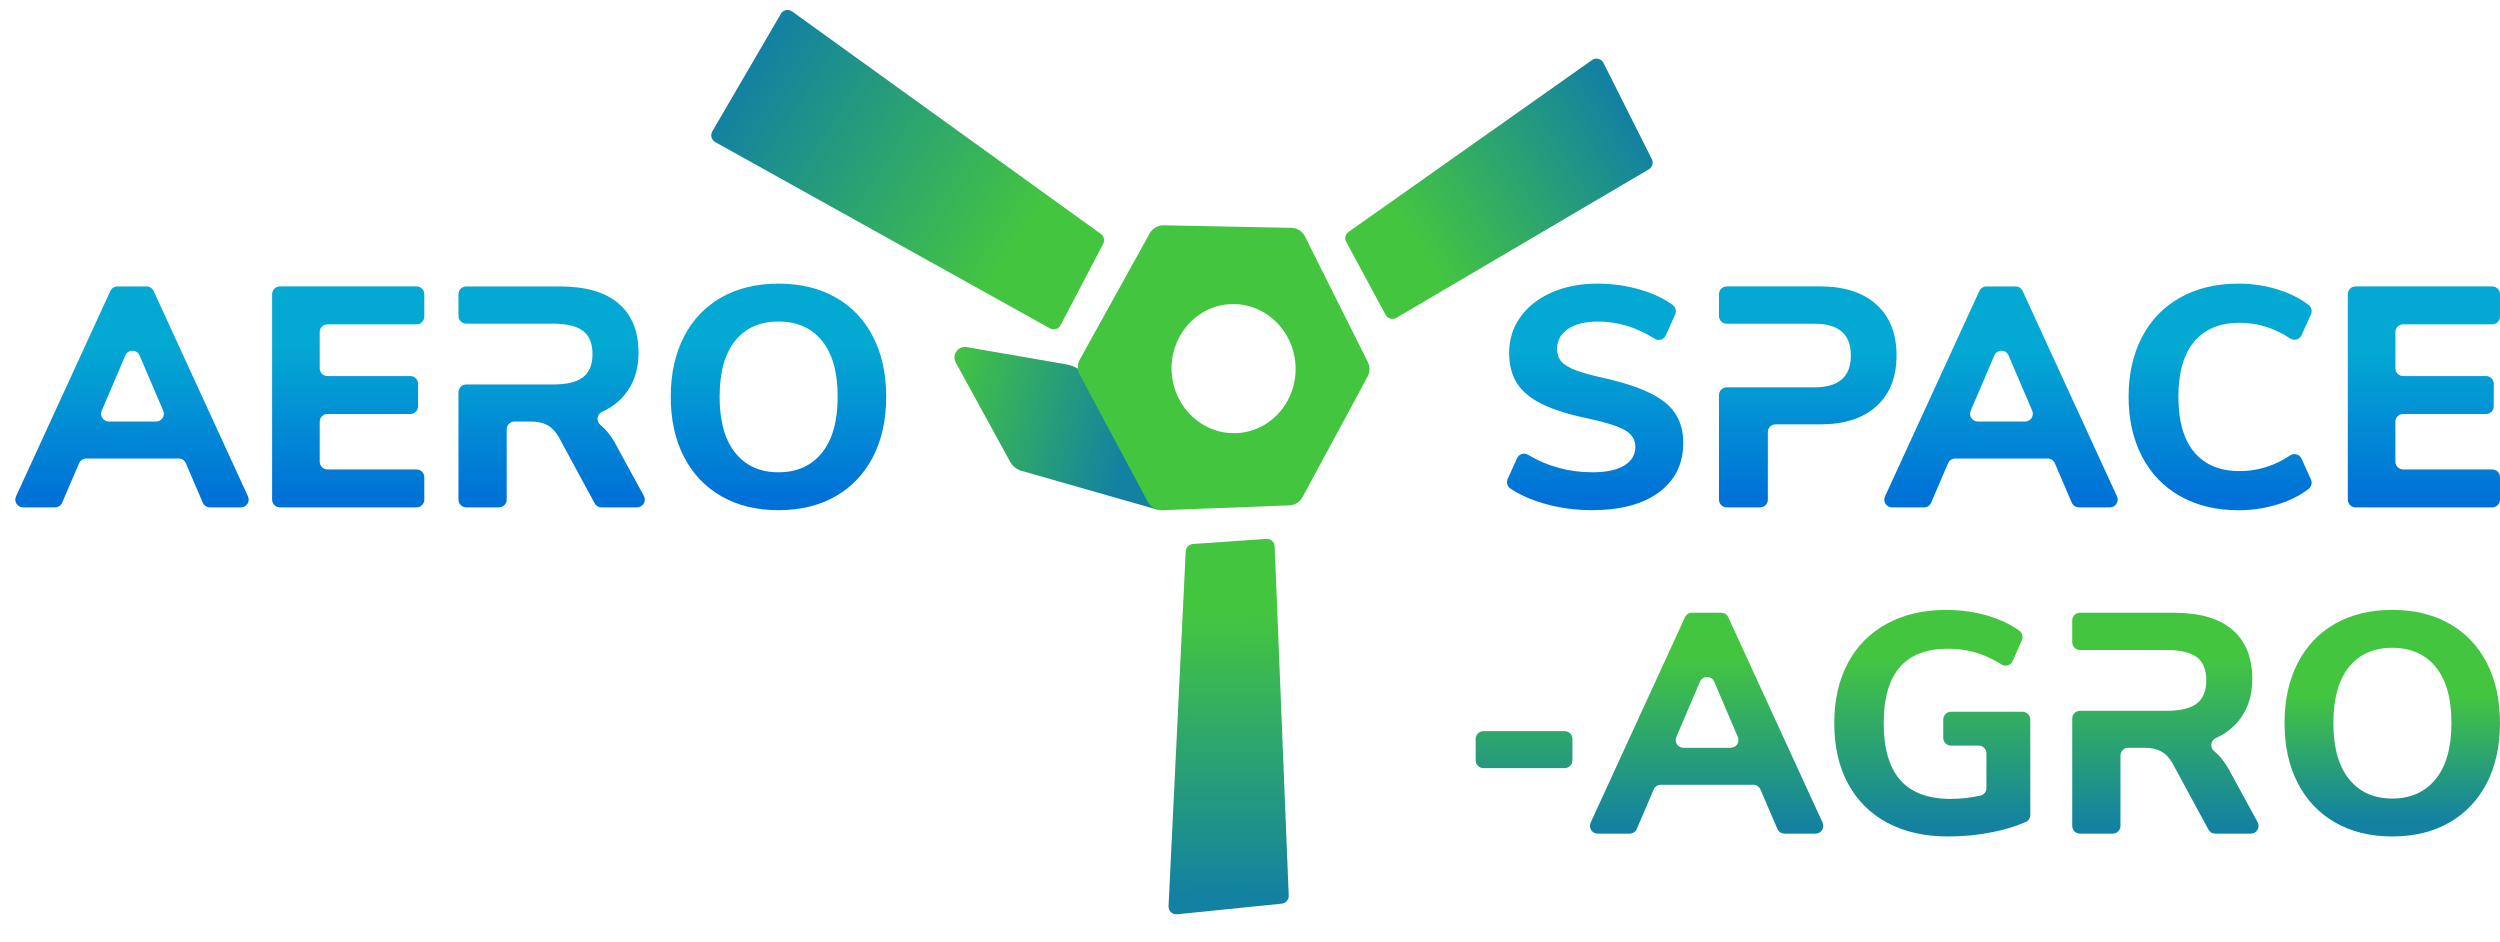 <svg width="130" height="49" viewBox="0 0 130 49" fill="none" xmlns="http://www.w3.org/2000/svg">
<g clip-path="url(#clip0)">
<path d="M67.014 46.57L66.283 28.409C66.274 28.18 66.079 28.006 65.851 28.022L62.033 28.288C61.829 28.302 61.667 28.467 61.657 28.671L60.764 47.121C60.752 47.368 60.962 47.569 61.209 47.543L66.652 46.99C66.863 46.967 67.023 46.783 67.014 46.57Z" fill="url(#paint0_linear)"/>
<path d="M82.788 3.121L70.127 12.057C69.959 12.175 69.907 12.399 70.004 12.579L72.052 16.371C72.161 16.573 72.415 16.644 72.612 16.528L85.739 8.806C85.923 8.698 85.991 8.466 85.896 8.276L83.381 3.27C83.271 3.05 82.99 2.979 82.788 3.121Z" fill="url(#paint1_linear)"/>
<path d="M60.204 26.508L56.758 19.9C56.487 19.396 56.001 19.046 55.438 18.945L50.276 18.05C49.821 17.97 49.478 18.454 49.703 18.857L52.526 24.011C52.656 24.244 52.873 24.415 53.13 24.488L60.204 26.508Z" fill="url(#paint2_linear)"/>
<path d="M40.605 0.718L37.039 6.833C36.926 7.028 36.994 7.279 37.192 7.389L54.596 17.076C54.794 17.186 55.044 17.112 55.149 16.91L57.367 12.678C57.46 12.501 57.408 12.281 57.245 12.164L41.189 0.594C40.995 0.455 40.725 0.512 40.605 0.718Z" fill="url(#paint3_linear)"/>
<path d="M67.151 11.848L60.51 11.715C60.211 11.709 59.934 11.868 59.789 12.129L56.147 18.701C56.014 18.939 56.012 19.23 56.141 19.471L59.691 26.107C59.837 26.378 60.123 26.543 60.431 26.531L67.051 26.279C67.336 26.268 67.593 26.108 67.729 25.857L71.118 19.577C71.243 19.346 71.247 19.068 71.13 18.834L67.855 12.29C67.721 12.026 67.451 11.854 67.151 11.848ZM64.379 22.518C62.602 22.641 61.058 21.242 60.93 19.392C60.802 17.543 62.139 15.944 63.916 15.82C65.692 15.697 67.237 17.096 67.364 18.945C67.492 20.795 66.155 22.395 64.379 22.518Z" fill="#44C540"/>
<path d="M86.562 20.908C85.917 20.398 84.855 19.979 83.379 19.653C82.749 19.512 82.264 19.376 81.922 19.246C81.581 19.115 81.336 18.966 81.189 18.798C81.043 18.629 80.969 18.415 80.969 18.154C80.969 17.709 81.159 17.359 81.539 17.104C81.918 16.849 82.44 16.721 83.102 16.721C84.122 16.721 85.101 17.019 86.037 17.614C86.245 17.746 86.52 17.665 86.62 17.441L87.11 16.352C87.188 16.179 87.136 15.975 86.983 15.861C86.572 15.555 86.057 15.304 85.438 15.107C84.684 14.869 83.899 14.749 83.085 14.749C82.173 14.749 81.37 14.903 80.675 15.214C79.98 15.523 79.44 15.95 79.055 16.493C78.669 17.036 78.476 17.656 78.476 18.351C78.476 18.981 78.615 19.511 78.891 19.94C79.168 20.369 79.608 20.73 80.211 21.023C80.813 21.316 81.619 21.566 82.628 21.772C83.53 21.968 84.157 22.169 84.509 22.375C84.862 22.581 85.038 22.87 85.038 23.238C85.038 23.652 84.845 23.975 84.46 24.208C84.074 24.442 83.524 24.558 82.807 24.558C81.583 24.558 80.467 24.254 79.458 23.647C79.252 23.523 78.984 23.607 78.886 23.826L78.4 24.907C78.319 25.088 78.38 25.301 78.547 25.411C79.026 25.728 79.6 25.984 80.267 26.178C81.07 26.412 81.906 26.528 82.775 26.528C84.273 26.528 85.44 26.216 86.276 25.591C87.112 24.967 87.53 24.112 87.53 23.025C87.531 22.125 87.208 21.419 86.562 20.908Z" fill="url(#paint4_linear)"/>
<path d="M97.578 15.84C96.883 15.21 95.911 14.894 94.663 14.894H89.79C89.567 14.894 89.387 15.075 89.387 15.298V16.431C89.387 16.654 89.567 16.834 89.79 16.834H94.338C94.978 16.834 95.456 16.97 95.771 17.242C96.086 17.513 96.243 17.931 96.243 18.497C96.243 19.594 95.608 20.143 94.338 20.143L89.79 20.142C89.567 20.142 89.387 20.322 89.387 20.545V25.981C89.387 26.204 89.567 26.384 89.79 26.384H91.525C91.748 26.384 91.928 26.204 91.928 25.981V22.469C91.928 22.246 92.108 22.066 92.331 22.066H94.663C95.911 22.066 96.883 21.751 97.578 21.12C98.273 20.49 98.62 19.611 98.62 18.481C98.62 17.351 98.273 16.471 97.578 15.84Z" fill="url(#paint5_linear)"/>
<path d="M102.926 15.13L98.02 25.813C97.897 26.08 98.092 26.384 98.387 26.384H100.049C100.21 26.384 100.356 26.288 100.419 26.141L101.3 24.087C101.364 23.939 101.509 23.843 101.671 23.843H106.481C106.642 23.843 106.788 23.939 106.851 24.087L107.733 26.141C107.796 26.288 107.942 26.384 108.103 26.384H109.716C110.011 26.384 110.206 26.08 110.083 25.813L105.177 15.13C105.112 14.988 104.968 14.895 104.811 14.895H103.292C103.134 14.895 102.991 14.987 102.926 15.13ZM102.476 21.357L103.705 18.484C103.845 18.157 104.307 18.157 104.446 18.484L105.675 21.357C105.789 21.623 105.594 21.919 105.305 21.919H102.847C102.557 21.919 102.362 21.623 102.476 21.357Z" fill="url(#paint6_linear)"/>
<path d="M116.452 16.786C116.983 16.786 117.496 16.873 117.991 17.046C118.356 17.175 118.723 17.36 119.091 17.601C119.299 17.737 119.578 17.659 119.68 17.433L120.17 16.346C120.246 16.176 120.196 15.975 120.05 15.86C119.647 15.546 119.158 15.292 118.585 15.099C117.89 14.865 117.163 14.749 116.403 14.749C115.241 14.749 114.229 14.991 113.366 15.474C112.504 15.958 111.841 16.645 111.379 17.536C110.918 18.427 110.687 19.459 110.687 20.633C110.687 21.806 110.918 22.838 111.379 23.729C111.841 24.62 112.503 25.31 113.366 25.799C114.229 26.287 115.241 26.532 116.403 26.532C117.163 26.532 117.891 26.415 118.585 26.182C119.158 25.99 119.647 25.736 120.05 25.421C120.197 25.306 120.247 25.105 120.17 24.935L119.68 23.849C119.578 23.623 119.298 23.544 119.091 23.68C118.723 23.922 118.356 24.108 117.991 24.235C117.496 24.409 116.983 24.496 116.452 24.496C115.431 24.496 114.647 24.168 114.098 23.51C113.549 22.853 113.276 21.894 113.276 20.634C113.276 19.374 113.55 18.417 114.098 17.765C114.647 17.111 115.43 16.786 116.452 16.786Z" fill="url(#paint7_linear)"/>
<path d="M130 16.463V15.298C130 15.075 129.82 14.894 129.597 14.894H122.489C122.267 14.894 122.086 15.075 122.086 15.298V25.98C122.086 26.203 122.267 26.384 122.489 26.384H129.597C129.82 26.384 130 26.203 130 25.98V24.814C130 24.591 129.82 24.411 129.597 24.411H124.965C124.742 24.411 124.561 24.231 124.561 24.008V21.93C124.561 21.707 124.742 21.527 124.965 21.527H129.272C129.495 21.527 129.675 21.346 129.675 21.123V19.957C129.675 19.735 129.495 19.554 129.272 19.554H124.965C124.742 19.554 124.561 19.374 124.561 19.151V17.268C124.561 17.045 124.742 16.865 124.965 16.865H129.597C129.819 16.867 130 16.686 130 16.463Z" fill="url(#paint8_linear)"/>
<path d="M5.738 15.13L0.832 25.813C0.71 26.08 0.905 26.384 1.199 26.384H2.861C3.022 26.384 3.168 26.288 3.231 26.141L4.113 24.087C4.176 23.939 4.322 23.843 4.483 23.843H9.293C9.454 23.843 9.6 23.939 9.663 24.087L10.545 26.141C10.608 26.288 10.754 26.384 10.915 26.384H12.529C12.823 26.384 13.018 26.08 12.895 25.813L7.988 15.13C7.923 14.988 7.779 14.895 7.622 14.895H6.104C5.946 14.895 5.803 14.987 5.738 15.13ZM5.288 21.357L6.518 18.484C6.657 18.157 7.119 18.157 7.258 18.484L8.488 21.357C8.602 21.623 8.406 21.919 8.117 21.919H5.659C5.37 21.919 5.175 21.623 5.288 21.357Z" fill="url(#paint9_linear)"/>
<path d="M14.553 26.384H21.661C21.884 26.384 22.064 26.203 22.064 25.98V24.814C22.064 24.591 21.884 24.411 21.661 24.411H17.028C16.805 24.411 16.625 24.231 16.625 24.008V21.93C16.625 21.707 16.805 21.527 17.028 21.527H21.336C21.559 21.527 21.739 21.346 21.739 21.123V19.957C21.739 19.735 21.559 19.554 21.336 19.554H17.028C16.805 19.554 16.625 19.374 16.625 19.151V17.268C16.625 17.045 16.805 16.865 17.028 16.865H21.661C21.884 16.865 22.064 16.685 22.064 16.462V15.296C22.064 15.073 21.884 14.893 21.661 14.893H14.553C14.33 14.893 14.15 15.073 14.15 15.296V25.978C14.15 26.203 14.33 26.384 14.553 26.384Z" fill="url(#paint10_linear)"/>
<path d="M31.224 22.096C30.987 21.902 31.032 21.537 31.311 21.412C31.78 21.201 32.169 20.908 32.478 20.533C32.962 19.947 33.203 19.219 33.203 18.35C33.203 17.231 32.859 16.375 32.169 15.784C31.48 15.192 30.462 14.895 29.116 14.895H24.243C24.02 14.895 23.84 15.076 23.84 15.299V16.427C23.84 16.65 24.02 16.83 24.243 16.83H28.741C29.468 16.83 29.995 16.96 30.321 17.21C30.647 17.46 30.81 17.862 30.81 18.416C30.81 18.959 30.647 19.359 30.321 19.614C29.995 19.869 29.468 19.993 28.741 19.993H24.243C24.02 19.993 23.84 20.174 23.84 20.397V25.981C23.84 26.204 24.02 26.384 24.243 26.384H25.945C26.167 26.384 26.348 26.204 26.348 25.981V22.323C26.348 22.099 26.528 21.919 26.751 21.919H27.602C27.949 21.919 28.236 21.982 28.464 22.106C28.692 22.231 28.887 22.436 29.05 22.718L30.922 26.173C30.993 26.303 31.128 26.384 31.277 26.384H33.126C33.432 26.384 33.627 26.056 33.48 25.788L31.949 22.979C31.732 22.608 31.49 22.314 31.224 22.096Z" fill="url(#paint11_linear)"/>
<path d="M45.399 17.51C44.943 16.625 44.295 15.943 43.453 15.465C42.611 14.988 41.62 14.749 40.481 14.749C39.342 14.749 38.351 14.988 37.51 15.465C36.668 15.943 36.02 16.625 35.564 17.51C35.108 18.395 34.879 19.436 34.879 20.631C34.879 21.826 35.107 22.866 35.564 23.751C36.019 24.636 36.668 25.321 37.51 25.805C38.351 26.288 39.342 26.53 40.481 26.53C41.62 26.53 42.612 26.288 43.453 25.805C44.294 25.321 44.942 24.637 45.399 23.751C45.855 22.866 46.083 21.825 46.083 20.631C46.083 19.436 45.855 18.396 45.399 17.51ZM42.737 23.549C42.188 24.223 41.436 24.559 40.481 24.559C39.526 24.559 38.777 24.222 38.234 23.549C37.691 22.876 37.42 21.902 37.42 20.631C37.42 19.361 37.688 18.39 38.226 17.722C38.764 17.054 39.515 16.72 40.481 16.72C41.447 16.72 42.202 17.054 42.745 17.722C43.287 18.39 43.559 19.36 43.559 20.631C43.559 21.902 43.284 22.875 42.737 23.549Z" fill="url(#paint12_linear)"/>
<path d="M77.138 39.943H81.364C81.586 39.943 81.767 39.763 81.767 39.54V38.424C81.767 38.201 81.586 38.02 81.364 38.02H77.138C76.915 38.02 76.735 38.201 76.735 38.424V39.54C76.735 39.763 76.915 39.943 77.138 39.943Z" fill="url(#paint13_linear)"/>
<path d="M87.618 32.096L82.713 42.778C82.59 43.046 82.785 43.35 83.079 43.35H84.741C84.903 43.35 85.048 43.254 85.112 43.106L85.993 41.052C86.056 40.905 86.202 40.809 86.363 40.809H91.173C91.335 40.809 91.48 40.905 91.543 41.052L92.425 43.106C92.488 43.254 92.634 43.35 92.795 43.35H94.409C94.703 43.35 94.898 43.046 94.775 42.778L89.87 32.096C89.804 31.953 89.661 31.861 89.503 31.861H87.985C87.827 31.861 87.685 31.952 87.618 32.096ZM87.169 38.323L88.398 35.449C88.537 35.123 88.999 35.123 89.139 35.449L90.368 38.323C90.482 38.588 90.287 38.885 89.997 38.885H87.539C87.25 38.885 87.055 38.588 87.169 38.323Z" fill="url(#paint14_linear)"/>
<path d="M101.45 38.771H102.891C103.114 38.771 103.294 38.951 103.294 39.174V40.979C103.294 41.165 103.167 41.331 102.985 41.371C102.467 41.484 101.946 41.542 101.421 41.542C100.26 41.542 99.391 41.216 98.815 40.565C98.24 39.913 97.953 38.924 97.953 37.599C97.953 35.024 99.06 33.736 101.275 33.736C101.861 33.736 102.407 33.821 102.911 33.989C103.292 34.116 103.681 34.303 104.078 34.551C104.286 34.681 104.561 34.599 104.66 34.374L105.139 33.289C105.216 33.113 105.158 32.909 105.003 32.796C104.584 32.491 104.082 32.245 103.498 32.058C102.787 31.83 102.019 31.716 101.195 31.716C100.022 31.716 98.996 31.955 98.117 32.433C97.238 32.911 96.562 33.593 96.09 34.478C95.617 35.363 95.382 36.404 95.382 37.598C95.382 38.815 95.62 39.866 96.098 40.751C96.575 41.636 97.259 42.315 98.15 42.788C99.04 43.261 100.093 43.497 101.309 43.497C102.102 43.497 102.872 43.42 103.622 43.269C104.269 43.138 104.842 42.961 105.343 42.741C105.486 42.678 105.576 42.532 105.576 42.376V37.415C105.576 37.192 105.396 37.011 105.173 37.011H101.452C101.229 37.011 101.049 37.192 101.049 37.415V38.368C101.047 38.589 101.227 38.771 101.45 38.771Z" fill="url(#paint15_linear)"/>
<path d="M115.14 39.061C114.903 38.868 114.949 38.502 115.227 38.377C115.697 38.166 116.086 37.874 116.395 37.499C116.878 36.912 117.12 36.184 117.12 35.315C117.12 34.196 116.775 33.341 116.086 32.749C115.397 32.157 114.378 31.861 113.032 31.861H108.159C107.937 31.861 107.756 32.041 107.756 32.264V33.397C107.756 33.62 107.937 33.801 108.159 33.801H112.658C113.385 33.801 113.912 33.926 114.238 34.175C114.564 34.425 114.726 34.828 114.726 35.382C114.726 35.925 114.564 36.324 114.238 36.579C113.912 36.835 113.385 36.962 112.658 36.962H108.159C107.937 36.962 107.756 37.142 107.756 37.365V42.947C107.756 43.17 107.937 43.35 108.159 43.35H109.861C110.084 43.35 110.264 43.17 110.264 42.947V39.288C110.264 39.065 110.444 38.885 110.667 38.885H111.518C111.866 38.885 112.153 38.947 112.381 39.072C112.609 39.197 112.804 39.401 112.967 39.684L114.839 43.139C114.909 43.269 115.045 43.35 115.194 43.35H117.043C117.349 43.35 117.543 43.022 117.396 42.753L115.865 39.944C115.648 39.574 115.407 39.279 115.14 39.061Z" fill="url(#paint16_linear)"/>
<path d="M129.316 34.476C128.86 33.591 128.211 32.909 127.369 32.431C126.527 31.953 125.537 31.714 124.398 31.714C123.258 31.714 122.267 31.953 121.427 32.431C120.585 32.909 119.937 33.591 119.48 34.476C119.025 35.361 118.796 36.402 118.796 37.596C118.796 38.791 119.024 39.831 119.48 40.716C119.936 41.602 120.585 42.286 121.427 42.77C122.267 43.254 123.259 43.496 124.398 43.496C125.538 43.496 126.528 43.254 127.369 42.77C128.21 42.286 128.859 41.602 129.316 40.716C129.771 39.831 130 38.79 130 37.596C130 36.402 129.771 35.362 129.316 34.476ZM126.653 40.514C126.105 41.188 125.353 41.524 124.398 41.524C123.442 41.524 122.693 41.187 122.151 40.514C121.608 39.841 121.336 38.868 121.336 37.597C121.336 36.326 121.605 35.356 122.143 34.688C122.681 34.02 123.431 33.686 124.398 33.686C125.364 33.686 126.118 34.02 126.661 34.688C127.204 35.356 127.475 36.325 127.475 37.597C127.475 38.868 127.201 39.84 126.653 40.514Z" fill="url(#paint17_linear)"/>
</g>
<defs>
<linearGradient id="paint0_linear" x1="63.889" y1="46.627" x2="63.93" y2="28.686" gradientUnits="userSpaceOnUse">
<stop stop-color="#1281A2"/>
<stop offset="0.816" stop-color="#44C540"/>
</linearGradient>
<linearGradient id="paint1_linear" x1="84.558" y1="5.775" x2="71.229" y2="14.306" gradientUnits="userSpaceOnUse">
<stop stop-color="#1281A2"/>
<stop offset="0.816" stop-color="#44C540"/>
</linearGradient>
<linearGradient id="paint2_linear" x1="58.763" y1="22.969" x2="46.677" y2="19.833" gradientUnits="userSpaceOnUse">
<stop stop-color="#1281A2"/>
<stop offset="0.816" stop-color="#44C540"/>
</linearGradient>
<linearGradient id="paint3_linear" x1="38.827" y1="3.757" x2="56.018" y2="14.845" gradientUnits="userSpaceOnUse">
<stop stop-color="#1281A2"/>
<stop offset="0.816" stop-color="#44C540"/>
</linearGradient>
<linearGradient id="paint4_linear" x1="82.948" y1="25.853" x2="82.948" y2="17.818" gradientUnits="userSpaceOnUse">
<stop stop-color="#0072D7"/>
<stop offset="0.978" stop-color="#04A9D3"/>
</linearGradient>
<linearGradient id="paint5_linear" x1="94.004" y1="25.853" x2="94.004" y2="17.818" gradientUnits="userSpaceOnUse">
<stop stop-color="#0072D7"/>
<stop offset="0.978" stop-color="#04A9D3"/>
</linearGradient>
<linearGradient id="paint6_linear" x1="104.051" y1="25.852" x2="104.051" y2="17.818" gradientUnits="userSpaceOnUse">
<stop stop-color="#0072D7"/>
<stop offset="0.978" stop-color="#04A9D3"/>
</linearGradient>
<linearGradient id="paint7_linear" x1="115.446" y1="25.853" x2="115.446" y2="17.818" gradientUnits="userSpaceOnUse">
<stop stop-color="#0072D7"/>
<stop offset="0.978" stop-color="#04A9D3"/>
</linearGradient>
<linearGradient id="paint8_linear" x1="126.043" y1="25.853" x2="126.043" y2="17.818" gradientUnits="userSpaceOnUse">
<stop stop-color="#0072D7"/>
<stop offset="0.978" stop-color="#04A9D3"/>
</linearGradient>
<linearGradient id="paint9_linear" x1="6.863" y1="25.782" x2="6.863" y2="17.748" gradientUnits="userSpaceOnUse">
<stop stop-color="#0072D7"/>
<stop offset="0.978" stop-color="#04A9D3"/>
</linearGradient>
<linearGradient id="paint10_linear" x1="18.107" y1="25.782" x2="18.107" y2="17.748" gradientUnits="userSpaceOnUse">
<stop stop-color="#0072D7"/>
<stop offset="0.978" stop-color="#04A9D3"/>
</linearGradient>
<linearGradient id="paint11_linear" x1="28.684" y1="25.782" x2="28.684" y2="17.748" gradientUnits="userSpaceOnUse">
<stop stop-color="#0072D7"/>
<stop offset="0.978" stop-color="#04A9D3"/>
</linearGradient>
<linearGradient id="paint12_linear" x1="40.481" y1="25.782" x2="40.481" y2="17.748" gradientUnits="userSpaceOnUse">
<stop stop-color="#0072D7"/>
<stop offset="0.978" stop-color="#04A9D3"/>
</linearGradient>
<linearGradient id="paint13_linear" x1="79.251" y1="43.102" x2="79.251" y2="32.2" gradientUnits="userSpaceOnUse">
<stop stop-color="#1281A2"/>
<stop offset="0.816" stop-color="#44C540"/>
</linearGradient>
<linearGradient id="paint14_linear" x1="88.744" y1="43.102" x2="88.744" y2="32.2" gradientUnits="userSpaceOnUse">
<stop stop-color="#1281A2"/>
<stop offset="0.816" stop-color="#44C540"/>
</linearGradient>
<linearGradient id="paint15_linear" x1="100.477" y1="43.102" x2="100.477" y2="32.2" gradientUnits="userSpaceOnUse">
<stop stop-color="#1281A2"/>
<stop offset="0.816" stop-color="#44C540"/>
</linearGradient>
<linearGradient id="paint16_linear" x1="112.601" y1="43.102" x2="112.601" y2="32.2" gradientUnits="userSpaceOnUse">
<stop stop-color="#1281A2"/>
<stop offset="0.816" stop-color="#44C540"/>
</linearGradient>
<linearGradient id="paint17_linear" x1="124.398" y1="42.748" x2="124.398" y2="34.714" gradientUnits="userSpaceOnUse">
<stop stop-color="#1281A2"/>
<stop offset="0.816" stop-color="#44C540"/>
</linearGradient>
<clipPath id="clip0">
<rect width="129.205" height="47.895" fill="white" transform="translate(0.795 0.518)"/>
</clipPath>
</defs>
</svg>

